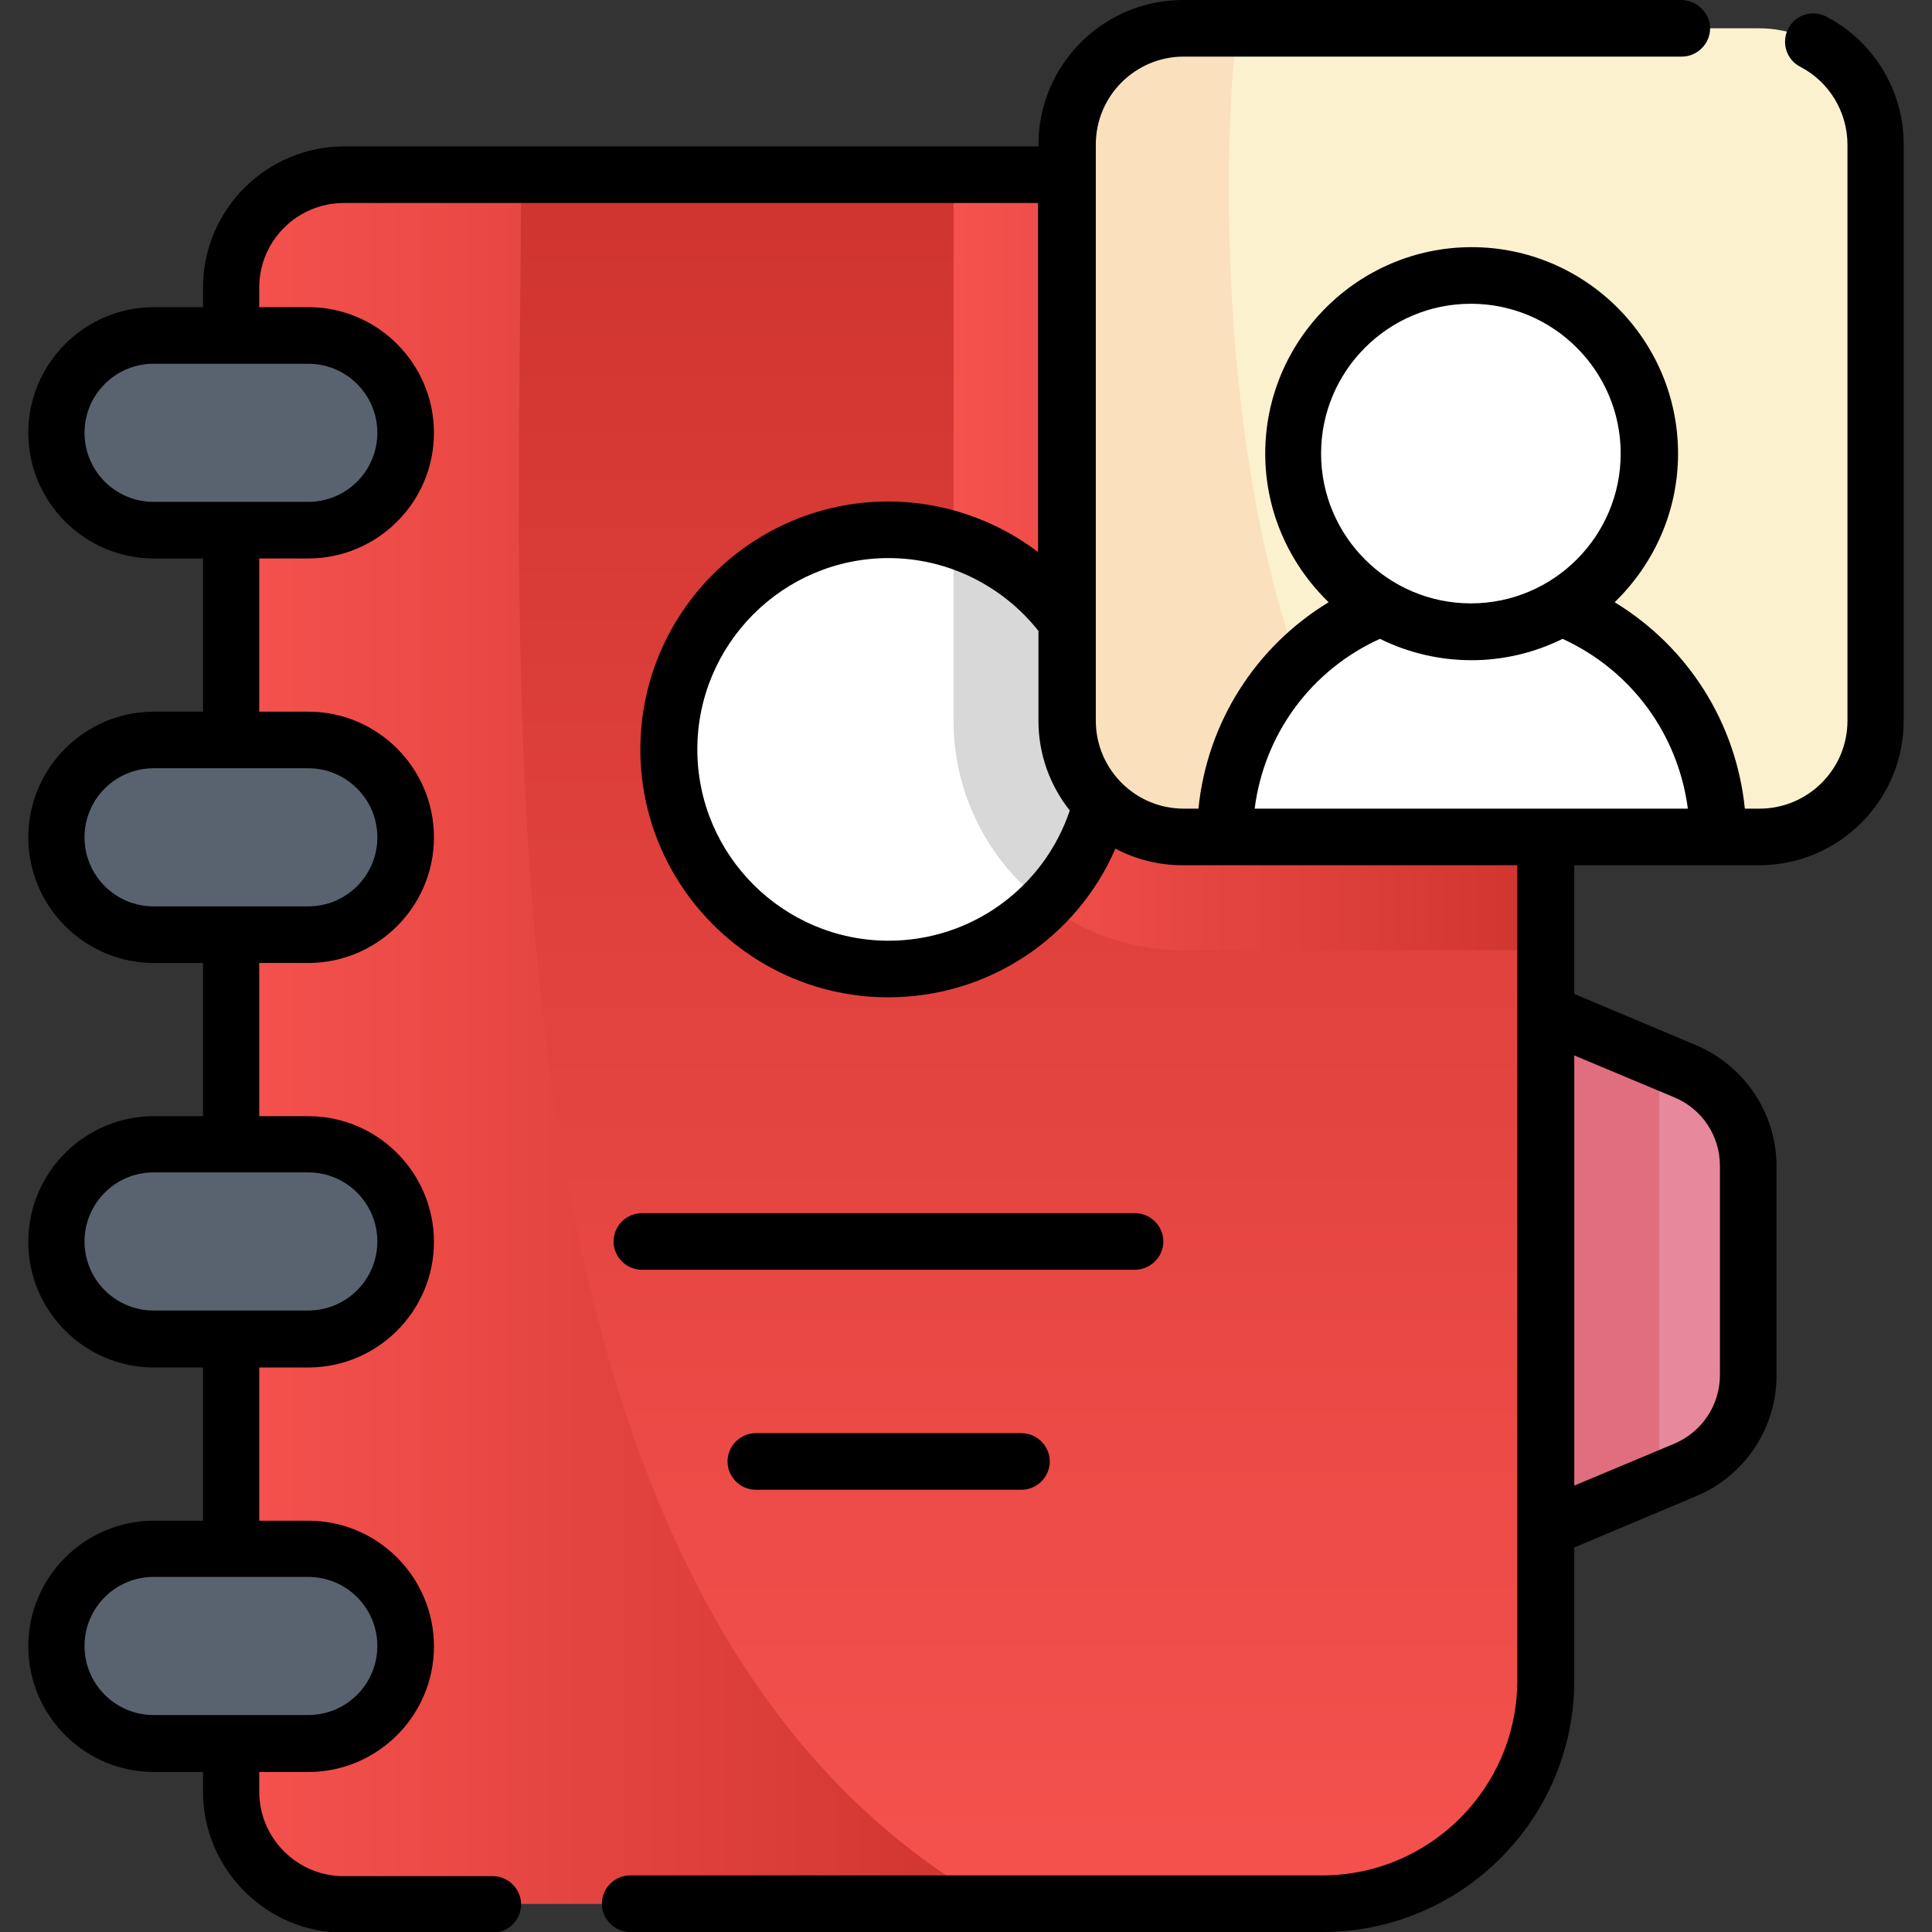 <?xml version="1.0" encoding="utf-8"?>
<!-- Generator: Adobe Illustrator 24.0.1, SVG Export Plug-In . SVG Version: 6.00 Build 0)  -->
<svg version="1.1" id="Capa_1" xmlns="http://www.w3.org/2000/svg" xmlns:xlink="http://www.w3.org/1999/xlink" x="0px" y="0px"
	 viewBox="0 0 512 512" style="enable-background:new 0 0 512 512;" xml:space="preserve">
<rect x="0" y="0" width="512" height="512" fill="#333333" stroke="none"/>
<style type="text/css">
	.st0{fill:#E7889D;}
	.st1{fill:#E16E7E;}
	.st2{fill:url(#SVGID_1_);}
	.st3{fill:url(#SVGID_2_);}
	.st4{fill:url(#SVGID_3_);}
	.st5{fill:#CDE9FA;}
	.st6{fill:#FFFFFF;}
	.st7{fill:#D8D8D8;}
	.st8{fill:#59636F;}
	.st9{fill:#FBF1CF;}
	.st10{fill:#FAE0BD;}
</style>
<path class="st0" d="M446.6,283.9l-36.9-15.5v136.7l36.9-15.5c10.1-4.3,16.7-14.2,16.7-25.1v-55.4
	C463.3,298.1,456.7,288.2,446.6,283.9z"/>
<path class="st1" d="M439.7,281l-30-12.6v136.7l30-12.6V281z"/>
<linearGradient id="SVGID_1_" gradientUnits="userSpaceOnUse" x1="235.462" y1="504.5" x2="235.462" y2="46.311">
	<stop  offset="0" style="stop-color:#F5524E"/>
	<stop  offset="1" style="stop-color:#D0342F"/>
</linearGradient>
<path class="st2" d="M350.5,504.5H91.1c-16.5,0-29.9-13.4-29.9-29.9V76.2c0-16.5,13.4-29.9,29.9-29.9h259.3
	c32.7,0,59.2,26.5,59.2,59.2v339.8C409.7,478,383.2,504.5,350.5,504.5L350.5,504.5z"/>
<linearGradient id="SVGID_2_" gradientUnits="userSpaceOnUse" x1="61.234" y1="275.406" x2="262.9" y2="275.406">
	<stop  offset="0" style="stop-color:#F5524E"/>
	<stop  offset="1" style="stop-color:#D0342F"/>
</linearGradient>
<path class="st3" d="M91.1,46.3c-16.5,0-29.9,13.4-29.9,29.9v398.4c0,16.5,13.4,29.9,29.9,29.9h171.8
	C122.8,425.4,137.8,186.1,138.1,46.3L91.1,46.3z"/>
<linearGradient id="SVGID_3_" gradientUnits="userSpaceOnUse" x1="252.69" y1="149.068" x2="409.689" y2="149.068">
	<stop  offset="0" style="stop-color:#F5524E"/>
	<stop  offset="1" style="stop-color:#D0342F"/>
</linearGradient>
<path class="st4" d="M350.5,46.3h-97.8V191c0,33.5,27.3,60.8,60.8,60.8h96.2V105.5C409.7,72.8,383.2,46.3,350.5,46.3z"/>
<ellipse class="st5" cx="235.5" cy="198.5" rx="58.2" ry="58.2"/>
<ellipse class="st6" cx="235.5" cy="198.5" rx="58.2" ry="58.2"/>
<path class="st7" d="M252.7,143v48c0,19.8,9.5,37.4,24.1,48.5c10.4-10.5,16.8-25,16.8-40.9C293.6,172.4,276.4,150.3,252.7,143
	L252.7,143z"/>
<g>
	<path class="st8" d="M81.7,88.9h-41c-14.2,0-25.8,11.5-25.8,25.8c0,14.2,11.5,25.8,25.8,25.8h41c14.2,0,25.8-11.5,25.8-25.8
		C107.5,100.4,95.9,88.9,81.7,88.9z"/>
	<path class="st8" d="M81.7,196.1h-41c-14.2,0-25.8,11.5-25.8,25.8c0,14.2,11.5,25.8,25.8,25.8h41c14.2,0,25.8-11.5,25.8-25.8
		C107.5,207.6,95.9,196.1,81.7,196.1z"/>
	<path class="st8" d="M81.7,303.2h-41C26.5,303.2,15,314.8,15,329c0,14.2,11.5,25.8,25.8,25.8h41c14.2,0,25.8-11.5,25.8-25.8
		C107.5,314.8,95.9,303.2,81.7,303.2z"/>
	<path class="st8" d="M81.7,410.4h-41c-14.2,0-25.8,11.5-25.8,25.8c0,14.2,11.5,25.8,25.8,25.8h41c14.2,0,25.8-11.5,25.8-25.8
		C107.5,421.9,95.9,410.4,81.7,410.4z"/>
</g>
<path class="st9" d="M466.2,7.5H313.5c-17,0-30.8,13.8-30.8,30.8V191c0,17,13.8,30.8,30.8,30.8h152.7c17,0,30.8-13.8,30.8-30.8V38.3
	C497,21.3,483.2,7.5,466.2,7.5z"/>
<path class="st10" d="M313.5,7.5c-17,0-30.8,13.8-30.8,30.8V191c0,17,13.8,30.8,30.8,30.8h58C321.1,173.2,323.1,39,328,7.5H313.5z"
	/>
<path class="st6" d="M455.2,221.8c0-36.1-29.3-65.3-65.3-65.3s-65.3,29.3-65.3,65.3H455.2z"/>
<ellipse class="st6" cx="389.8" cy="120.3" rx="47.2" ry="47.2"/>
<path d="M308.3,329c0-4.1-3.4-7.5-7.5-7.5H170.1c-4.1,0-7.5,3.4-7.5,7.5c0,4.1,3.4,7.5,7.5,7.5h130.6
	C304.9,336.5,308.3,333.1,308.3,329z M200.3,379.8c-4.1,0-7.5,3.4-7.5,7.5c0,4.1,3.4,7.5,7.5,7.5h70.4c4.1,0,7.5-3.4,7.5-7.5
	c0-4.1-3.4-7.5-7.5-7.5H200.3z M484,4.4c-3.7-1.9-8.2-0.5-10.1,3.2c-1.9,3.7-0.5,8.2,3.2,10.1c7.7,4,12.5,12,12.5,20.7V191
	c0,12.9-10.5,23.3-23.3,23.3h-3.9c-2.3-22.8-15.1-42.9-34.5-54.7c10.3-10,16.8-23.9,16.8-39.4c0-30.2-24.6-54.7-54.7-54.7
	s-54.7,24.6-54.7,54.7c0,15.5,6.5,29.4,16.8,39.4c-19.4,11.8-32.2,31.9-34.5,54.7h-3.9c-12.9,0-23.3-10.5-23.3-23.3V38.3
	c0-12.9,10.5-23.3,23.3-23.3h132c4.1,0,7.5-3.4,7.5-7.5S449.6,0,445.5,0h-132c-21.1,0-38.3,17.2-38.3,38.3v0.5h-184
	c-20.6,0-37.4,16.8-37.4,37.4v5.2h-13c-18.3,0-33.3,14.9-33.3,33.3c0,18.3,14.9,33.3,33.3,33.3h13v40.6h-13
	c-18.3,0-33.3,14.9-33.3,33.3c0,18.3,14.9,33.3,33.3,33.3h13v40.6h-13c-18.3,0-33.3,14.9-33.3,33.3c0,18.3,14.9,33.3,33.3,33.3h13
	v40.6h-13c-18.3,0-33.3,14.9-33.3,33.3c0,18.3,14.9,33.3,33.3,33.3h13v5.2c0,20.6,16.8,37.4,37.4,37.4h39.4c4.1,0,7.5-3.4,7.5-7.5
	s-3.4-7.5-7.5-7.5H91.1c-12.4,0-22.4-10.1-22.4-22.4v-5.2h13c18.3,0,33.3-14.9,33.3-33.3c0-18.3-14.9-33.3-33.3-33.3h-13v-40.6h13
	c18.3,0,33.3-14.9,33.3-33.3c0-18.3-14.9-33.3-33.3-33.3h-13v-40.6h13c18.3,0,33.3-14.9,33.3-33.3c0-18.3-14.9-33.3-33.3-33.3h-13
	v-40.6h13c18.3,0,33.3-14.9,33.3-33.3c0-18.3-14.9-33.3-33.3-33.3h-13v-5.2c0-12.4,10.1-22.4,22.4-22.4h184v92.5
	c-11.3-8.6-25.3-13.4-39.7-13.4c-36.2,0-65.7,29.5-65.7,65.7s29.5,65.7,65.7,65.7c26.5,0,49.9-15.7,60.2-39.4
	c5.3,2.8,11.4,4.4,17.8,4.4h88.7v175.8v0.1v40.1c0,28.5-23.2,51.7-51.7,51.7H167c-4.1,0-7.5,3.4-7.5,7.5s3.4,7.5,7.5,7.5h183.5
	c36.8,0,66.7-29.9,66.7-66.7v-35.2l32.3-13.6c12.9-5.4,21.3-18,21.3-32v-55.4c0-14-8.4-26.6-21.3-32.1l-32.3-13.6v-34.1h49
	c21.1,0,38.3-17.2,38.3-38.3V38.3C504.5,24,496.6,11,484,4.4L484,4.4z M81.7,417.9c10.1,0,18.3,8.2,18.3,18.3s-8.2,18.3-18.3,18.3
	h-41c-10.1,0-18.3-8.2-18.3-18.3c0-10.1,8.2-18.3,18.3-18.3H81.7z M81.7,310.7c10.1,0,18.3,8.2,18.3,18.3c0,10.1-8.2,18.3-18.3,18.3
	h-41c-10.1,0-18.3-8.2-18.3-18.3c0-10.1,8.2-18.3,18.3-18.3H81.7z M81.7,203.6c10.1,0,18.3,8.2,18.3,18.3s-8.2,18.3-18.3,18.3h-41
	c-10.1,0-18.3-8.2-18.3-18.3c0-10.1,8.2-18.3,18.3-18.3H81.7z M81.7,96.4c10.1,0,18.3,8.2,18.3,18.3s-8.2,18.3-18.3,18.3h-41
	c-10.1,0-18.3-8.2-18.3-18.3c0-10.1,8.2-18.3,18.3-18.3L81.7,96.4z M235.5,249.3c-27.9,0-50.7-22.7-50.7-50.7
	c0-27.9,22.7-50.7,50.7-50.7c15.5,0,30.1,7.2,39.7,19.3V191c0,9,3.1,17.2,8.3,23.8C276.6,235.3,257.4,249.3,235.5,249.3L235.5,249.3
	z M350.1,120.2c0-21.9,17.8-39.7,39.7-39.7c21.9,0,39.7,17.8,39.7,39.7c0,21.9-17.8,39.7-39.7,39.7
	C367.9,159.9,350.1,142.1,350.1,120.2z M443.7,290.8c7.4,3.1,12.1,10.2,12.1,18.2v55.4c0,8-4.8,15.1-12.1,18.2l-26.5,11.1V279.7
	L443.7,290.8z M332.5,214.3c2.5-19.7,14.9-36.7,33.2-45c15.2,7.5,33.1,7.6,48.4,0c18.3,8.4,30.6,25.3,33.2,45H332.5z"/>
</svg>
